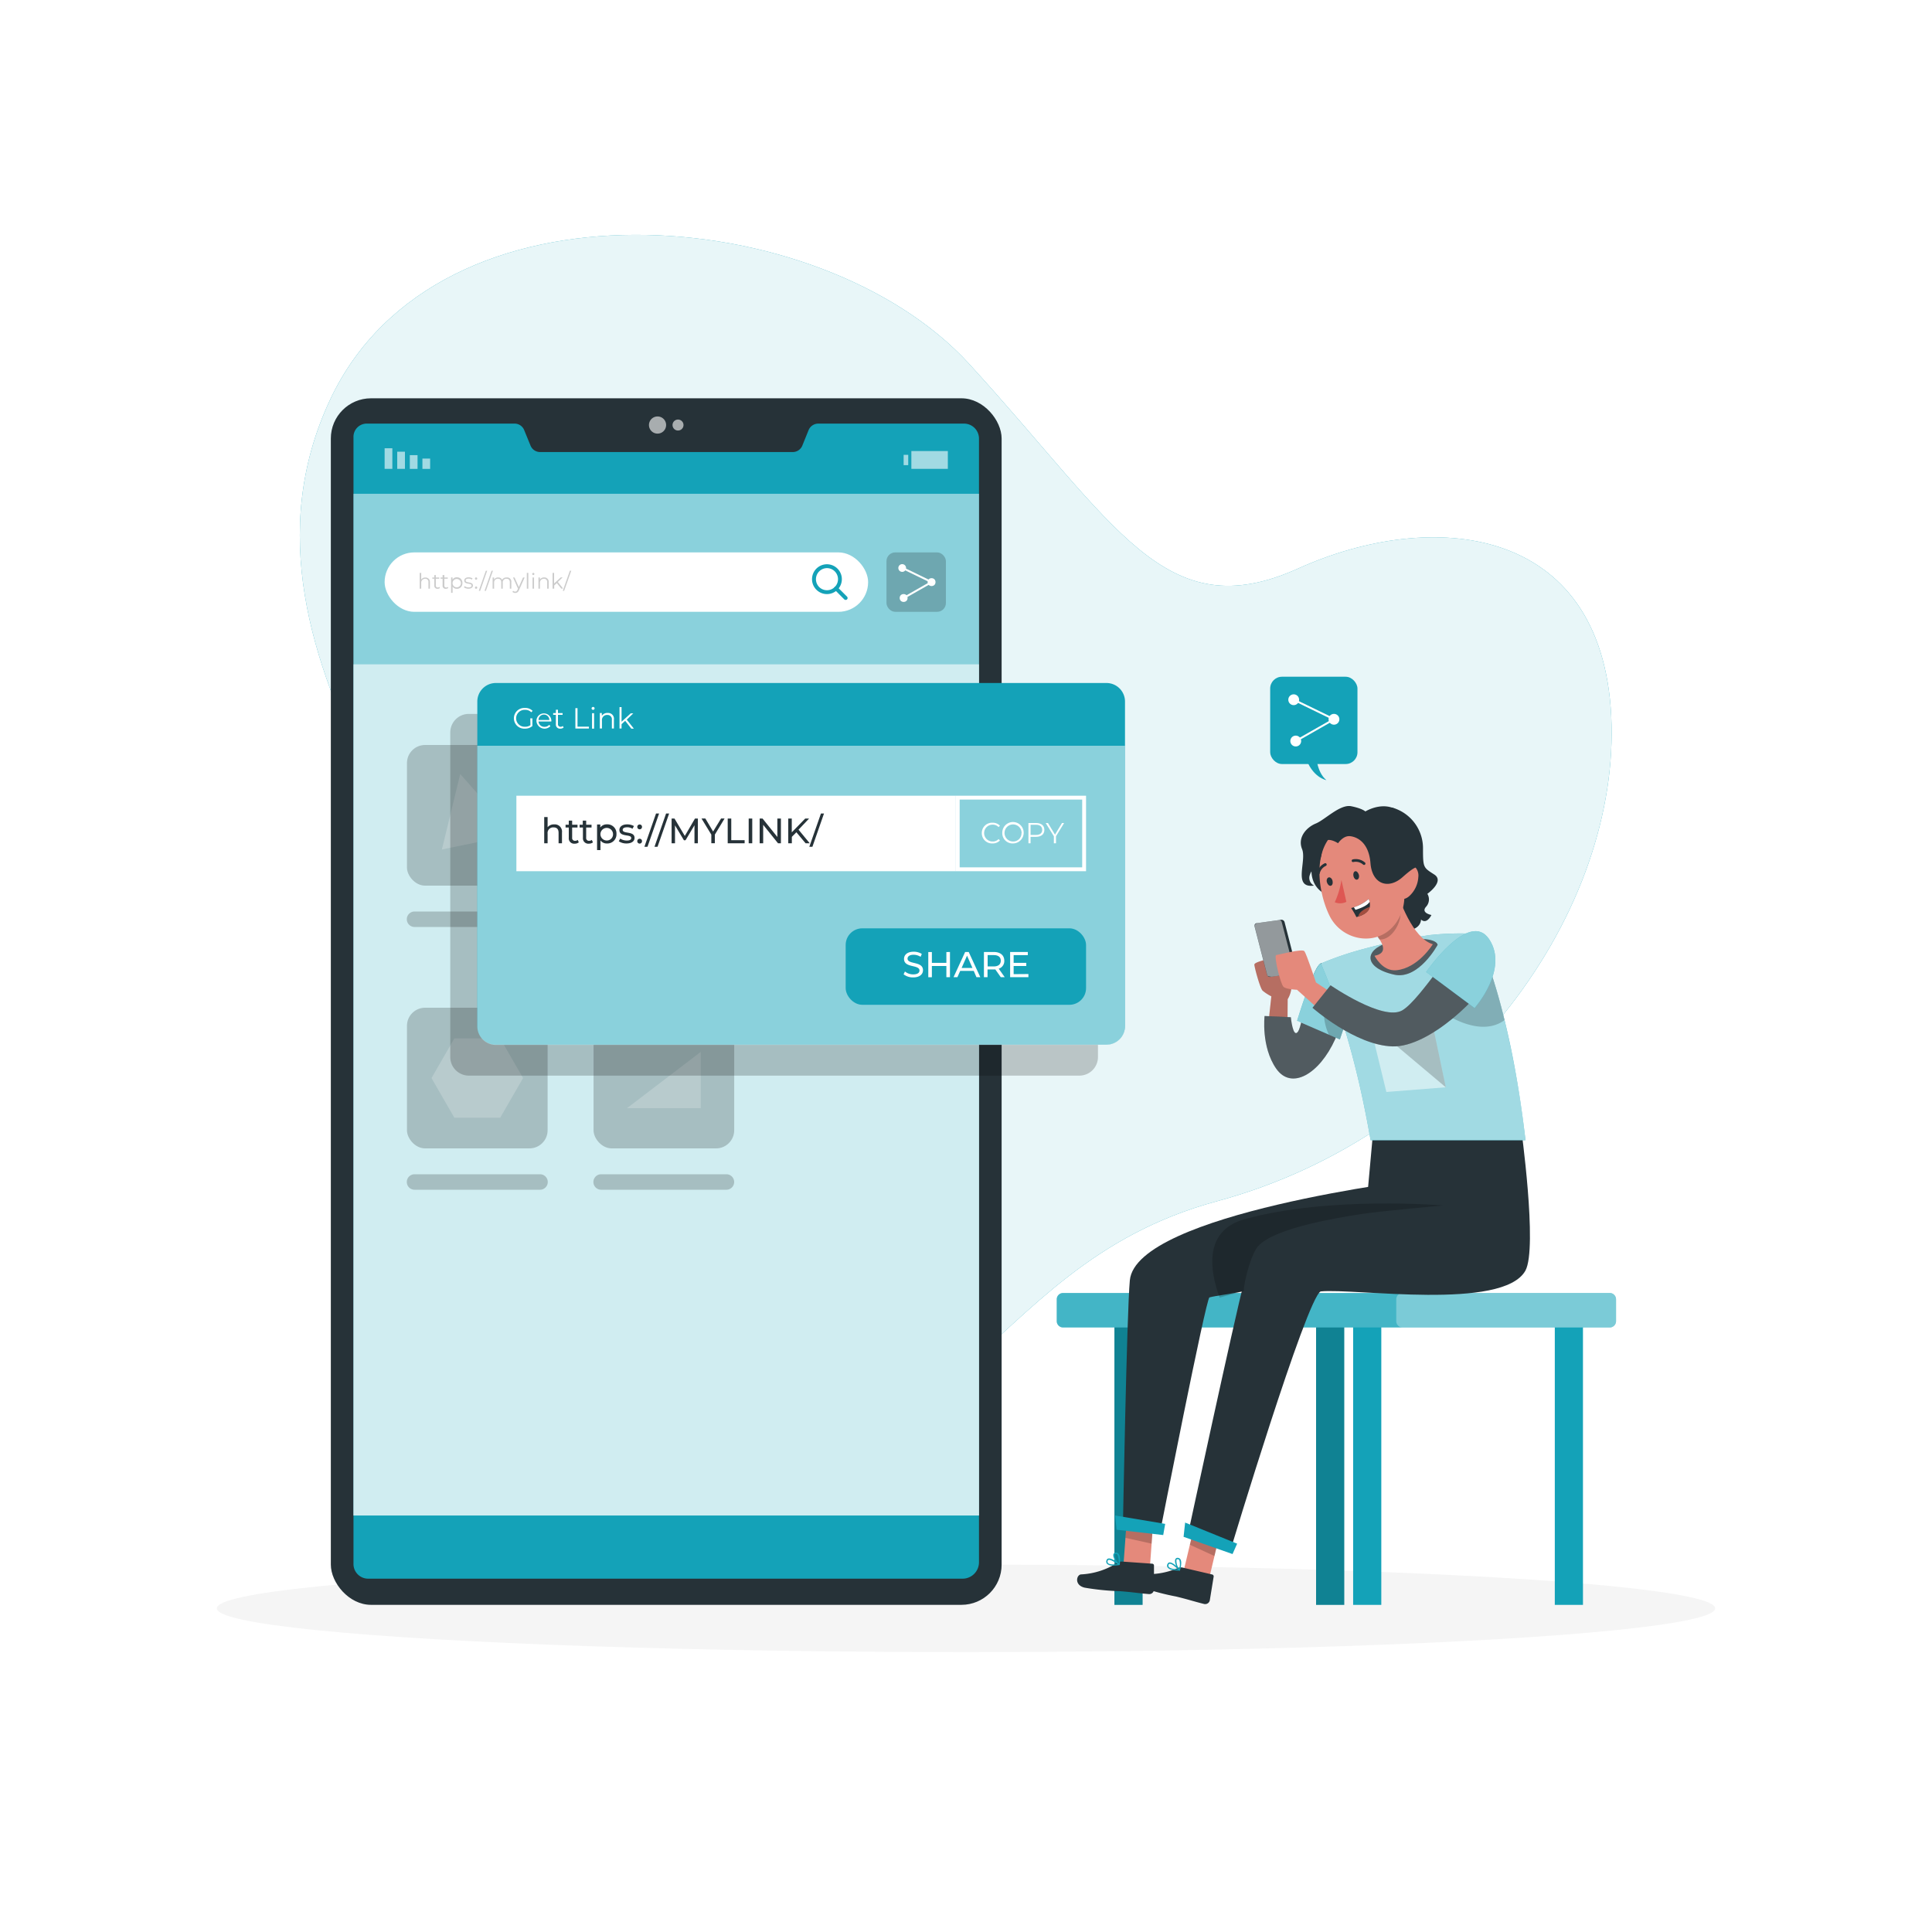 <?xml version="1.0" encoding="UTF-8"?>
<svg class="animated" version="1.1" viewBox="0 0 500 500" xmlns="http://www.w3.org/2000/svg">
<style>svg#freepik_stories-share-link:not(.animated) .animable {opacity: 0;}svg#freepik_stories-share-link.animated #freepik--background-simple--inject-133 {animation: 1s 1 forwards cubic-bezier(.36,-0.01,.5,1.38) lightSpeedRight;animation-delay: 0s;}svg#freepik_stories-share-link.animated #freepik--Shadow--inject-133 {animation: 1s 1 forwards cubic-bezier(.36,-0.01,.5,1.38) slideUp;animation-delay: 0s;}svg#freepik_stories-share-link.animated #freepik--Device--inject-133 {animation: 1s 1 forwards cubic-bezier(.36,-0.01,.5,1.38) lightSpeedRight;animation-delay: 0s;}svg#freepik_stories-share-link.animated #freepik--Window--inject-133 {animation: 1s 1 forwards cubic-bezier(.36,-0.01,.5,1.38) zoomOut,1.5s Infinite  linear heartbeat;animation-delay: 0s,1s;}svg#freepik_stories-share-link.animated #freepik--speech-bubble--inject-133 {animation: 1s 1 forwards cubic-bezier(.36,-0.01,.5,1.38) lightSpeedLeft,1.5s Infinite  linear heartbeat;animation-delay: 0s,1s;}svg#freepik_stories-share-link.animated #freepik--Character--inject-133 {animation: 1s 1 forwards cubic-bezier(.36,-0.01,.5,1.38) slideLeft;animation-delay: 0s;}            @keyframes lightSpeedRight {              from {                transform: translate3d(50%, 0, 0) skewX(-20deg);                opacity: 0;              }              60% {                transform: skewX(10deg);                opacity: 1;              }              80% {                transform: skewX(-2deg);              }              to {                opacity: 1;                transform: translate3d(0, 0, 0);              }            }                    @keyframes slideUp {                0% {                    opacity: 0;                    transform: translateY(30px);                }                100% {                    opacity: 1;                    transform: inherit;                }            }                    @keyframes zoomOut {                0% {                    opacity: 0;                    transform: scale(1.5);                }                100% {                    opacity: 1;                    transform: scale(1);                }            }                    @keyframes heartbeat {                0% {                    transform: scale(1);                }                10% {                    transform: scale(1.1);                }                30% {                    transform: scale(1);                }                40% {                    transform: scale(1);                }                50% {                    transform: scale(1.1);                }                60% {                    transform: scale(1);                }                100% {                    transform: scale(1);                }            }                    @keyframes lightSpeedLeft {              from {                transform: translate3d(-50%, 0, 0) skewX(20deg);                opacity: 0;              }              60% {                transform: skewX(-10deg);                opacity: 1;              }              80% {                transform: skewX(2deg);              }              to {                opacity: 1;                transform: translate3d(0, 0, 0);              }            }                    @keyframes slideLeft {                0% {                    opacity: 0;                    transform: translateX(-30px);                }                100% {                    opacity: 1;                    transform: translateX(0);                }            }</style>
<g class="animable" style="transform-origin:247.34px 219.834px">
<path class="animable" d="m85.46 103.38c27.92-59.45 127.06-51.06 165.31-9.26s50.7 68.6 85.21 53 78.52-11.44 81 38.16-37.87 108.25-102.04 125.6-64.17 78.76-149.1 66.37c-46.31-6.75-47.37-56.86-40.84-98.25s-71.92-106.68-39.54-175.62z" fill="#14a2b8" style="transform-origin:247.34px 219.834px"/>
<path class="animable" d="m85.46 103.38c27.92-59.45 127.06-51.06 165.31-9.26s50.7 68.6 85.21 53 78.52-11.44 81 38.16-37.87 108.25-102.04 125.6-64.17 78.76-149.1 66.37c-46.31-6.75-47.37-56.86-40.84-98.25s-71.92-106.68-39.54-175.62z" fill="#fff" opacity=".9" style="transform-origin:247.34px 219.834px"/>
</g>
<g class="animable" style="transform-origin:250px 416.24px">
<ellipse class="animable" cx="250" cy="416.24" rx="193.89" ry="11.32" fill="#f5f5f5" style="transform-origin:250px 416.24px"/>
</g>
<g class="animable" style="transform-origin:172.42px 259.205px">
<rect class="animable" x="85.62" y="103.08" width="173.6" height="312.25" rx="10.4" fill="#263238" style="transform-origin:172.42px 259.205px"/>
<path class="animable" d="m253.36 113.55v290.76a4.25 4.25 0 0 1-4.31 4.25h-153.72a3.8 3.8 0 0 1-3.85-3.9v-291.46a3.43 3.43 0 0 1 3.3-3.57h38.43a2.68 2.68 0 0 1 2.47 1.73l1.6 3.91a2.68 2.68 0 0 0 2.47 1.72h65.43a2.68 2.68 0 0 0 2.47-1.69l1.59-3.93a2.71 2.71 0 0 1 2.48-1.74h37.87a3.88 3.88 0 0 1 3.77 3.92z" fill="#14a2b8" style="transform-origin:172.419px 259.095px"/>
<rect class="animable" x="91.48" y="127.79" width="161.89" height="264.42" fill="#fff" opacity=".5" style="isolation:isolate;transform-origin:172.425px 260px"/>
<rect class="animable" x="109.32" y="118.68" width="2" height="2.67" fill="#fff" opacity=".6" style="isolation:isolate;transform-origin:110.32px 120.015px;transform:rotate(180deg)"/>
<rect class="animable" x="106.06" y="117.79" width="2" height="3.56" fill="#fff" opacity=".6" style="isolation:isolate;transform-origin:107.06px 119.57px;transform:rotate(180deg)"/>
<rect class="animable" x="102.8" y="116.9" width="2" height="4.44" fill="#fff" opacity=".6" style="isolation:isolate;transform-origin:103.8px 119.12px;transform:rotate(180deg)"/>
<rect class="animable" x="99.54" y="116.01" width="2" height="5.33" fill="#fff" opacity=".6" style="isolation:isolate;transform-origin:100.54px 118.675px;transform:rotate(180deg)"/>
<rect class="animable" x="233.86" y="117.71" width="1.19" height="2.67" fill="#fff" opacity=".6" style="isolation:isolate;transform-origin:234.455px 119.045px"/>
<rect class="animable" x="235.86" y="116.73" width="9.44" height="4.61" fill="#fff" opacity=".6" style="isolation:isolate;transform-origin:240.58px 119.035px;transform:rotate(180deg)"/>
<path class="animable" d="m172.39 110a2.22 2.22 0 1 1-2.22-2.22 2.21 2.21 0 0 1 2.22 2.22z" fill="#fff" opacity=".6" style="isolation:isolate;transform-origin:170.17px 110px"/>
<path class="animable" d="m176.89 110a1.42 1.42 0 1 1-1.42-1.42 1.42 1.42 0 0 1 1.42 1.42z" fill="#fff" opacity=".6" style="isolation:isolate;transform-origin:175.47px 110px"/>
<rect class="animable" x="99.54" y="142.96" width="125.13" height="15.38" rx="7.69" fill="#fff" style="transform-origin:162.105px 150.65px"/>
<path class="animable" d="m214 153.75a3.86 3.86 0 1 1 2.74-6.59 3.86 3.86 0 0 1-2.74 6.59zm0-6.72a2.87 2.87 0 0 0-2 4.89 2.86 2.86 0 1 0 2-4.89z" fill="#14a2b8" style="transform-origin:214.011px 149.89px"/>
<path class="animable" d="M218.86,155.26a.54.54,0,0,1-.36-.14l-2.49-2.5a.48.48,0,0,1,0-.7.5.5,0,0,1,.71,0l2.49,2.49a.5.5,0,0,1,0,.71A.54.54,0,0,1,218.86,155.26Z" fill="#14a2b8" style="transform-origin:217.608px 153.516px"/>
<rect class="animable" x="229.42" y="142.96" width="15.38" height="15.38" rx="2.27" opacity=".2" style="isolation:isolate;transform-origin:237.11px 150.65px"/>
<path class="animable" d="m234.49 147a1 1 0 1 1-1-1 1 1 0 0 1 1 1z" fill="#fff" style="transform-origin:233.49px 147px"/>
<circle class="animable" cx="241.09" cy="150.65" r="1.02" fill="#fff" style="transform-origin:241.09px 150.65px"/>
<circle class="animable" cx="233.86" cy="154.76" r="1.02" fill="#fff" style="transform-origin:233.86px 154.76px"/>
<polygon class="animable" points="233.98 154.98 233.73 154.55 240.55 150.66 233.36 147.17 233.58 146.72 241.62 150.63" fill="#fff" style="transform-origin:237.49px 150.85px"/>
<rect class="animable" x="91.48" y="171.93" width="161.89" height="220.28" fill="#fff" opacity=".6" style="isolation:isolate;transform-origin:172.425px 282.07px"/>
<rect class="animable" x="163.76" y="202.96" width="16.09" height="16.09" fill="#fff" opacity=".2" style="isolation:isolate;transform-origin:171.805px 211.005px;transform:rotate(135deg)"/>
<rect class="animable" x="105.32" y="192.8" width="36.4" height="36.4" rx="4.69" opacity=".2" style="isolation:isolate;transform-origin:123.52px 211px;transform:rotate(180deg)"/>
<path class="animable" d="m107.28 239.9h32.48a2 2 0 0 0 2-2 2 2 0 0 0-2-2h-32.48a2 2 0 0 0-2 2 2 2 0 0 0 2 2z" opacity=".2" style="isolation:isolate;transform-origin:123.52px 237.9px"/>
<rect class="animable" x="153.61" y="260.8" width="36.4" height="36.4" rx="4.69" opacity=".2" style="isolation:isolate;transform-origin:171.81px 279px;transform:rotate(180deg)"/>
<path class="animable" d="m155.57 307.9h32.43a2 2 0 0 0 2-2 2 2 0 0 0-2-2h-32.43a2 2 0 0 0-2 2 2 2 0 0 0 2 2z" opacity=".2" style="isolation:isolate;transform-origin:171.785px 305.9px"/>
<rect class="animable" x="105.32" y="260.8" width="36.4" height="36.4" rx="4.69" opacity=".2" style="isolation:isolate;transform-origin:123.52px 279px;transform:rotate(180deg)"/>
<path class="animable" d="m107.28 307.9h32.48a2 2 0 0 0 2-2 2 2 0 0 0-2-2h-32.48a2 2 0 0 0-2 2 2 2 0 0 0 2 2z" opacity=".2" style="isolation:isolate;transform-origin:123.52px 305.9px"/>
<polygon class="animable" points="117.59 268.74 129.45 268.74 135.37 279 129.45 289.27 117.59 289.27 111.67 279" fill="#fff" opacity=".2" style="isolation:isolate;transform-origin:123.52px 279.005px"/>
<polygon class="animable" points="181.35 272.23 181.35 286.8 162.26 286.8" fill="#fff" opacity=".2" style="isolation:isolate;transform-origin:171.805px 279.515px"/>
<rect class="animable" x="201.89" y="192.8" width="36.4" height="36.4" rx="4.69" opacity=".2" style="isolation:isolate;transform-origin:220.09px 211px;transform:rotate(180deg)"/>
<path class="animable" d="m203.86 239.9h32.47a2 2 0 0 0 2-2 2 2 0 0 0-2-2h-32.47a2 2 0 0 0-2 2 2 2 0 0 0 2 2z" opacity=".2" style="isolation:isolate;transform-origin:220.095px 237.9px"/>
<circle class="animable" cx="220.67" cy="210.53" r="10.21" fill="#fff" opacity=".2" style="isolation:isolate;transform-origin:220.67px 210.53px;transform:rotate(-13.28deg)"/>
<path class="animable" d="m119.11 200.32s14 15.82 13.56 15.82-18.31 3.7-18.31 3.7z" fill="#fff" opacity=".2" style="isolation:isolate;transform-origin:123.52px 210.08px"/>
<rect class="animable" x="153.61" y="192.8" width="36.4" height="36.4" rx="4.69" opacity=".2" style="isolation:isolate;transform-origin:171.81px 211px;transform:rotate(180deg)"/>
<path class="animable" d="m155.57 239.9h32.43a2 2 0 0 0 2-2 2 2 0 0 0-2-2h-32.43a2 2 0 0 0-2 2 2 2 0 0 0 2 2z" opacity=".2" style="isolation:isolate;transform-origin:171.785px 237.9px"/>
<g class="animable" opacity=".2" style="isolation:isolate;transform-origin:128.225px 150.58px">
<path class="animable" d="M111.27,150.67v1.68h-.39v-1.64a.81.81,0,0,0-.87-.93,1,1,0,0,0-1,1.05v1.52h-.4v-4.09h.4V150a1.2,1.2,0,0,1,1.08-.53A1.11,1.11,0,0,1,111.27,150.67Z" style="transform-origin:109.942px 150.305px"/>
<path class="animable" d="M113.86,152.17a.9.9,0,0,1-.61.21.77.77,0,0,1-.85-.84v-1.76h-.51v-.33h.51v-.63h.39v.63h.89v.33h-.89v1.73a.47.47,0,0,0,.51.53.64.64,0,0,0,.43-.15Z" style="transform-origin:112.875px 150.602px"/>
<path class="animable" d="M116,152.17a1,1,0,0,1-.62.21.76.76,0,0,1-.84-.84v-1.76h-.52v-.33h.52v-.63H115v.63h.88v.33H115v1.73a.46.46,0,0,0,.5.53.64.64,0,0,0,.43-.15Z" style="transform-origin:115.01px 150.602px"/>
<path class="animable" d="m119.67 150.9a1.4 1.4 0 0 1-1.44 1.48 1.27 1.27 0 0 1-1.1-0.57v1.61h-0.39v-4h0.37v0.58a1.26 1.26 0 0 1 1.12-0.6 1.4 1.4 0 0 1 1.44 1.5zm-0.39 0a1.08 1.08 0 1 0-1.08 1.1 1.07 1.07 0 0 0 1.08-1.1z" style="transform-origin:118.207px 151.41px"/>
<path class="animable" d="M120.07,152l.18-.31a1.75,1.75,0,0,0,1,.33c.55,0,.78-.19.78-.48,0-.75-1.88-.16-1.88-1.3,0-.48.41-.83,1.14-.83a2,2,0,0,1,1,.27l-.17.32a1.47,1.47,0,0,0-.86-.25c-.52,0-.75.2-.75.48,0,.78,1.88.19,1.88,1.3,0,.5-.44.83-1.2.83A2,2,0,0,1,120.07,152Z" style="transform-origin:121.23px 150.885px"/>
<path class="animable" d="M122.92,149.73a.29.29,0,0,1,.29-.3.3.3,0,0,1,0,.6A.29.29,0,0,1,122.92,149.73Zm0,2.35a.29.29,0,0,1,.29-.3.29.29,0,0,1,.3.3.3.3,0,0,1-.3.3A.29.29,0,0,1,122.92,152.08Z" style="transform-origin:123.215px 150.905px"/>
<path class="animable" d="M125.73,147.71h.35l-1.81,5.19h-.36Z" style="transform-origin:124.995px 150.305px"/>
<path class="animable" d="M127.21,147.71h.36l-1.82,5.19h-.35Z" style="transform-origin:126.485px 150.305px"/>
<path class="animable" d="M132.33,150.67v1.68h-.39v-1.64c0-.61-.31-.93-.83-.93a.93.93,0,0,0-1,1.05v1.52h-.39v-1.64c0-.61-.31-.93-.84-.93a.94.94,0,0,0-1,1.05v1.52h-.39v-2.9h.38V150a1.15,1.15,0,0,1,1.06-.55,1,1,0,0,1,1,.61,1.26,1.26,0,0,1,1.14-.61A1.09,1.09,0,0,1,132.33,150.67Z" style="transform-origin:129.915px 150.893px"/>
<path class="animable" d="M135.78,149.45l-1.45,3.25c-.24.57-.55.75-1,.75a1,1,0,0,1-.71-.27l.19-.29a.71.71,0,0,0,.52.22c.26,0,.44-.12.6-.48l.13-.28-1.29-2.9h.4l1.1,2.47,1.09-2.47Z" style="transform-origin:134.2px 151.45px"/>
<path class="animable" d="M136.34,148.26h.39v4.09h-.39Z" style="transform-origin:136.535px 150.305px"/>
<path class="animable" d="M137.73,148.54a.29.29,0,0,1,.29-.28.27.27,0,0,1,.28.27.28.28,0,0,1-.28.29A.29.29,0,0,1,137.73,148.54Zm.09.91h.39v2.9h-.39Z" style="transform-origin:138.015px 150.305px"/>
<path class="animable" d="M142,150.67v1.68h-.39v-1.64a.81.81,0,0,0-.87-.93,1,1,0,0,0-1,1.05v1.52h-.39v-2.9h.38V150a1.2,1.2,0,0,1,1.1-.56A1.11,1.11,0,0,1,142,150.67Z" style="transform-origin:140.678px 150.894px"/>
<path class="animable" d="M144.11,150.9l-.68.62v.83H143v-4.09h.4V151l1.73-1.58h.48l-1.24,1.19,1.36,1.71h-.48Z" style="transform-origin:144.365px 150.305px"/>
<path class="animable" d="M147.48,147.71h.36L146,152.9h-.35Z" style="transform-origin:146.745px 150.305px"/>
</g>
</g>
<g class="animable" style="transform-origin:203.84px 227.565px">
<path class="animable" d="m284.15 189.56v84a4.81 4.81 0 0 1-4.81 4.81h-158a4.81 4.81 0 0 1-4.81-4.81v-84a4.8 4.8 0 0 1 4.81-4.8h158a4.8 4.8 0 0 1 4.81 4.8z" opacity=".2" style="isolation:isolate;transform-origin:200.34px 231.565px"/>
<path class="animable" d="m291.15 181.56v84a4.81 4.81 0 0 1-4.81 4.81h-158a4.81 4.81 0 0 1-4.81-4.81v-84a4.8 4.8 0 0 1 4.81-4.8h158a4.8 4.8 0 0 1 4.81 4.8z" fill="#14a2b8" style="transform-origin:207.34px 223.565px"/>
<path class="animable" d="M291.15,193v72.62a4.81,4.81,0,0,1-4.81,4.81h-158a4.81,4.81,0,0,1-4.81-4.81V193Z" fill="#fff" opacity=".5" style="isolation:isolate;transform-origin:207.34px 231.715px"/>
<rect class="animable" x="133.64" y="205.93" width="113.73" height="19.54" fill="#fff" style="transform-origin:190.505px 215.7px"/>
<path class="animable" d="m145.44 215.45v2.79h-0.88v-2.69c0-1-0.47-1.42-1.3-1.42a1.44 1.44 0 0 0-1.54 1.61v2.5h-0.88v-6.79h0.88v2.63a2.1 2.1 0 0 1 1.71-0.73 1.87 1.87 0 0 1 2.01 2.1z" fill="#263238" style="transform-origin:143.147px 214.845px"/>
<path class="animable" d="M149.79,218a1.62,1.62,0,0,1-1.06.34,1.38,1.38,0,0,1-1.53-1.52v-2.66h-.83v-.72h.83v-1.06h.87v1.06h1.39v.72h-1.39v2.63a.71.71,0,0,0,.76.81,1.08,1.08,0,0,0,.69-.23Z" fill="#263238" style="transform-origin:148.08px 215.365px"/>
<path class="animable" d="M153.46,218a1.66,1.66,0,0,1-1.06.34,1.39,1.39,0,0,1-1.54-1.52v-2.66H150v-.72h.82v-1.06h.88v1.06h1.39v.72h-1.39v2.63a.71.71,0,0,0,.76.81,1.1,1.1,0,0,0,.69-.23Z" fill="#263238" style="transform-origin:151.73px 215.364px"/>
<path class="animable" d="m159.54 215.81a2.35 2.35 0 0 1-2.45 2.48 2 2 0 0 1-1.69-0.79v2.5h-0.88v-6.62h0.84v0.77a2.06 2.06 0 0 1 1.73-0.81 2.34 2.34 0 0 1 2.45 2.47zm-0.89 0a1.63 1.63 0 1 0-1.63 1.71 1.6 1.6 0 0 0 1.63-1.71z" fill="#263238" style="transform-origin:157.032px 216.669px"/>
<path class="animable" d="M160.14,217.72l.37-.69a3.13,3.13,0,0,0,1.7.5c.81,0,1.15-.24,1.15-.66,0-1.08-3.06-.14-3.06-2.07,0-.87.78-1.45,2-1.45a3.55,3.55,0,0,1,1.76.43l-.37.7a2.55,2.55,0,0,0-1.4-.38c-.77,0-1.14.28-1.14.66,0,1.15,3.07.21,3.07,2.1,0,.87-.81,1.43-2.09,1.43A3.53,3.53,0,0,1,160.14,217.72Z" fill="#263238" style="transform-origin:162.18px 215.82px"/>
<path class="animable" d="M164.93,214a.6.6,0,0,1,.62-.62.59.59,0,0,1,.6.62.61.61,0,0,1-.6.63A.62.62,0,0,1,164.93,214Zm0,3.69a.6.6,0,0,1,.62-.62.59.59,0,0,1,.6.62.6.6,0,0,1-.6.63A.61.61,0,0,1,164.93,217.66Z" fill="#263238" style="transform-origin:165.539px 215.85px"/>
<path class="animable" d="M169.78,210.54h.79l-3,8.61h-.8Z" fill="#263238" style="transform-origin:168.67px 214.845px"/>
<path class="animable" d="M172.38,210.54h.79l-3,8.61h-.79Z" fill="#263238" style="transform-origin:171.275px 214.845px"/>
<path class="animable" d="M179.73,218.24v-4.67l-2.32,3.89H177l-2.31-3.86v4.64h-.88v-6.4h.75l2.67,4.5,2.63-4.5h.75v6.4Z" fill="#263238" style="transform-origin:177.21px 215.04px"/>
<path class="animable" d="M185,216v2.22h-.91V216l-2.54-4.17h1l2,3.37,2.06-3.37h.91Z" fill="#263238" style="transform-origin:184.535px 215.025px"/>
<path class="animable" d="M188.33,211.84h.92v5.6h3.46v.8h-4.38Z" fill="#263238" style="transform-origin:190.52px 215.04px"/>
<path class="animable" d="M193.76,211.84h.92v6.4h-.92Z" fill="#263238" style="transform-origin:194.22px 215.04px"/>
<path class="animable" d="M202.1,211.84v6.4h-.75l-3.84-4.78v4.78h-.91v-6.4h.75l3.83,4.77v-4.77Z" fill="#263238" style="transform-origin:199.35px 215.04px"/>
<path class="animable" d="M206.1,215.39l-1.17,1.19v1.66H204v-6.4h.91v3.57l3.48-3.57h1l-2.73,2.88,2.9,3.52h-1.07Z" fill="#263238" style="transform-origin:206.78px 215.04px"/>
<path class="animable" d="M212.46,210.54h.79l-3,8.61h-.8Z" fill="#263238" style="transform-origin:211.35px 214.845px"/>
<path class="animable" d="M137.24,185.9h.54v2a2.9,2.9,0,0,1-1.94.67,2.68,2.68,0,1,1,0-5.35,2.58,2.58,0,0,1,2,.76l-.35.35a2.12,2.12,0,0,0-1.58-.62,2.19,2.19,0,1,0,0,4.37,2.28,2.28,0,0,0,1.37-.41Z" fill="#fff" style="transform-origin:135.418px 185.895px"/>
<path class="animable" d="m142.68 186.72h-3.31a1.47 1.47 0 0 0 1.56 1.38 1.55 1.55 0 0 0 1.21-0.52l0.3 0.35a2.1 2.1 0 0 1-3.61-1.37 1.93 1.93 0 1 1 3.86 0s-0.01 0.1-0.01 0.16zm-3.31-0.39h2.8a1.4 1.4 0 0 0-2.8 0z" fill="#fff" style="transform-origin:140.76px 186.601px"/>
<path class="animable" d="M145.86,188.3a1.32,1.32,0,0,1-.84.27,1.05,1.05,0,0,1-1.16-1.15V185h-.7v-.45h.7v-.87h.54v.87h1.2V185h-1.2v2.36a.64.64,0,0,0,.68.73.87.87,0,0,0,.59-.21Z" fill="#fff" style="transform-origin:144.51px 186.128px"/>
<path class="animable" d="M148.91,183.27h.55v4.79h2.95v.48h-3.5Z" fill="#fff" style="transform-origin:150.66px 185.905px"/>
<path class="animable" d="M153.1,183.33a.38.38,0,0,1,.39-.37.37.37,0,0,1,.39.36.39.39,0,0,1-.78,0Zm.12,1.25h.53v4h-.53Z" fill="#fff" style="transform-origin:153.49px 185.77px"/>
<path class="animable" d="M158.88,186.24v2.3h-.53v-2.25a1.11,1.11,0,0,0-1.19-1.26,1.3,1.3,0,0,0-1.38,1.43v2.08h-.54v-4h.51v.73a1.67,1.67,0,0,1,1.51-.76A1.51,1.51,0,0,1,158.88,186.24Z" fill="#fff" style="transform-origin:157.068px 186.522px"/>
<path class="animable" d="M161.8,186.55l-.94.86v1.13h-.53V183h.53v3.78l2.37-2.16h.66l-1.69,1.62,1.85,2.34h-.66Z" fill="#fff" style="transform-origin:162.19px 185.79px"/>
<path class="animable" d="M254.09,215.6a2.65,2.65,0,0,1,2.77-2.68,2.56,2.56,0,0,1,1.92.77l-.35.36a2.09,2.09,0,0,0-1.56-.63,2.18,2.18,0,1,0,0,4.36,2.05,2.05,0,0,0,1.56-.63l.35.36a2.57,2.57,0,0,1-1.93.77A2.64,2.64,0,0,1,254.09,215.6Z" fill="#fff" style="transform-origin:256.435px 215.6px"/>
<path class="animable" d="m259.39 215.6a2.77 2.77 0 1 1 2.76 2.68 2.65 2.65 0 0 1-2.76-2.68zm5 0a2.21 2.21 0 1 0-2.21 2.18 2.14 2.14 0 0 0 2.18-2.18z" fill="#fff" style="transform-origin:262.159px 215.511px"/>
<path class="animable" d="m270.28 214.78c0 1.12-0.81 1.79-2.15 1.79h-1.42v1.67h-0.55v-5.24h2c1.31 0 2.12 0.65 2.12 1.78zm-0.56 0c0-0.85-0.55-1.33-1.61-1.33h-1.4v2.63h1.4c1.06 0 1.61-0.48 1.61-1.3z" fill="#fff" style="transform-origin:268.22px 215.62px"/>
<path class="animable" d="M273.29,216.42v1.82h-.55v-1.82L270.63,213h.59l1.81,3,1.81-3h.55Z" fill="#fff" style="transform-origin:273.01px 215.62px"/>
<path class="animable" d="m280.07 206.93v17.54h-31.71v-17.54h31.71m1-1h-33.71v19.54h33.71v-19.54z" fill="#fff" style="transform-origin:264.215px 215.7px"/>
<rect class="animable" x="218.86" y="240.25" width="62.21" height="19.79" rx="4.31" fill="#14a2b8" style="transform-origin:249.965px 250.145px"/>
<path class="animable" d="M233.85,252.15l.35-.73a3.32,3.32,0,0,0,2.15.75c1.13,0,1.61-.43,1.61-1,0-1.6-4-.59-4-3,0-1,.78-1.87,2.5-1.87a3.91,3.91,0,0,1,2.1.58l-.31.74a3.4,3.4,0,0,0-1.79-.53c-1.11,0-1.59.47-1.59,1,0,1.59,4,.59,4,3,0,1-.81,1.86-2.53,1.86A3.9,3.9,0,0,1,233.85,252.15Z" fill="#fff" style="transform-origin:236.36px 249.626px"/>
<path class="animable" d="M245.85,246.37v6.52h-.93V250h-3.75v2.91h-.93v-6.52h.93v2.8h3.75v-2.8Z" fill="#fff" style="transform-origin:243.045px 249.64px"/>
<path class="animable" d="M252,251.26H248.5l-.72,1.63h-1l3-6.52h.92l3,6.52h-1Zm-.33-.75-1.4-3.19-1.41,3.19Z" fill="#fff" style="transform-origin:250.24px 249.63px"/>
<path class="animable" d="m259 252.89-1.41-2h-0.41-1.61v2h-0.93v-6.52h2.54c1.7 0 2.73 0.85 2.73 2.27a2.07 2.07 0 0 1-1.44 2.06l1.55 2.19zm0-4.25c0-0.93-0.62-1.46-1.81-1.46h-1.59v2.93h1.59c1.16 0 1.81-0.54 1.81-1.47z" fill="#fff" style="transform-origin:257.33px 249.63px"/>
<path class="animable" d="M266.15,252.08v.81h-4.73v-6.52H266v.81h-3.67v2h3.27V250h-3.27v2.11Z" fill="#fff" style="transform-origin:263.785px 249.63px"/>
</g>
<g class="animable" style="transform-origin:340.015px 188.52px">
<rect class="animable" x="328.72" y="175.14" width="22.59" height="22.59" rx="3.05" fill="#14a2b8" style="transform-origin:340.015px 186.435px"/>
<circle class="animable" cx="334.81" cy="181.09" r="1.4" fill="#fff" style="transform-origin:334.81px 181.09px"/>
<circle class="animable" cx="345.23" cy="186.15" r="1.4" fill="#fff" style="transform-origin:345.23px 186.15px"/>
<path class="animable" d="m336.74 191.78a1.4 1.4 0 1 1-1.4-1.4 1.4 1.4 0 0 1 1.4 1.4z" fill="#fff" style="transform-origin:335.34px 191.78px"/>
<polygon class="animable" points="335.46 192 335.21 191.57 344.69 186.17 334.7 181.31 334.92 180.86 345.76 186.13" fill="#fff" style="transform-origin:340.23px 186.43px"/>
<path class="animable" d="M340.59,195s0,4.7,2.68,6.9c0,0-3.72-.64-5.43-6.1Z" fill="#14a2b8" style="transform-origin:340.555px 198.45px"/>
</g>
<g class="animable" style="transform-origin:345.855px 311.968px">
<rect class="animable" x="340.6" y="339.09" width="7.29" height="76.25" fill="#14a2b8" style="transform-origin:344.245px 377.215px;transform:rotate(180deg)"/>
<rect class="animable" x="340.6" y="339.09" width="7.29" height="76.25" opacity=".2" style="isolation:isolate;transform-origin:344.245px 377.215px;transform:rotate(180deg)"/>
<rect class="animable" x="288.41" y="339.09" width="7.29" height="76.25" fill="#14a2b8" style="transform-origin:292.055px 377.215px;transform:rotate(180deg)"/>
<rect class="animable" x="288.41" y="339.09" width="7.29" height="76.25" opacity=".2" style="isolation:isolate;transform-origin:292.055px 377.215px;transform:rotate(180deg)"/>
<rect class="animable" x="350.19" y="339.09" width="7.29" height="76.25" fill="#14a2b8" style="transform-origin:353.835px 377.215px;transform:rotate(180deg)"/>
<rect class="animable" x="402.38" y="339.09" width="7.29" height="76.25" fill="#14a2b8" style="transform-origin:406.025px 377.215px;transform:rotate(180deg)"/>
<path class="animable" d="m273.48 336.26v5.64a1.64 1.64 0 0 0 1.64 1.65h141.46a1.65 1.65 0 0 0 1.65-1.65v-5.64a1.65 1.65 0 0 0-1.65-1.64h-141.46a1.64 1.64 0 0 0-1.64 1.64z" fill="#14a2b8" style="transform-origin:345.855px 339.085px"/>
<path class="animable" d="m273.48 336.26v5.64a1.64 1.64 0 0 0 1.64 1.65h141.46a1.65 1.65 0 0 0 1.65-1.65v-5.64a1.65 1.65 0 0 0-1.65-1.64h-141.46a1.64 1.64 0 0 0-1.64 1.64z" fill="#fff" opacity=".2" style="isolation:isolate;transform-origin:345.855px 339.085px"/>
<path class="animable" d="m361.35 336.26v5.64a1.65 1.65 0 0 0 1.65 1.65h53.58a1.65 1.65 0 0 0 1.65-1.65v-5.64a1.65 1.65 0 0 0-1.65-1.64h-53.58a1.65 1.65 0 0 0-1.65 1.64z" fill="#fff" opacity=".3" style="isolation:isolate;transform-origin:389.79px 339.085px"/>
<g class="animable" style="transform-origin:337.355px 311.868px">
<path class="animable" d="M360.27,209a10.92,10.92,0,0,1,8,10.74c0,4.86.14,4.8,2.91,6.58s-1.78,5-1.78,5a2.78,2.78,0,0,1-.33,3.34c-1.45,1.61,1.38,2.14,1.38,2.14s-1.18,2.55-2.7,1.17c0,0,.16,2.75-4.3,2.94s-11.62,2.08-13.32-.29-7.11-9.23-7.11-9.23-4.75-1.87-3.36-8.35,6.4-11.17,11.08-11S360.27,209,360.27,209Z" fill="#263238" style="transform-origin:355.74px 225.402px"/>
<path class="animable" d="m328.36 248.2s-3.74 0.75-3.73 1.44 1.46 6.08 2.13 6.74a11.76 11.76 0 0 0 2.26 1.47l-0.95 8.72 5.11 1.32 0.07-9.3s1.8-2.73 0.51-5.42-5.4-4.97-5.4-4.97z" fill="#e4897b" style="transform-origin:329.428px 258.045px"/>
<path class="animable" d="m328.36 248.2s-3.74 0.75-3.73 1.44 1.46 6.08 2.13 6.74a11.76 11.76 0 0 0 2.26 1.47l-0.95 8.72 5.11 1.32 0.07-9.3s1.8-2.73 0.51-5.42-5.4-4.97-5.4-4.97z" opacity=".2" style="isolation:isolate;transform-origin:329.428px 258.045px"/>
<path class="animable" d="m341.94 249.22c-3.38 2.42-4.66 15.8-6 17.74s-1.87-3.7-1.87-3.7l-6.8-0.32s-0.93 7.95 3 13.61 11.17 1.45 15.28-7.62-3.61-19.71-3.61-19.71z" fill="#263238" style="transform-origin:336.965px 264.169px"/>
<path class="animable" d="m330.27 276.55a5.69 5.69 0 0 0 3.08 2.38c3.95 1.13 9-3 12.19-10a14.48 14.48 0 0 0 1.17-6.93c-0.44-6.81-4.77-12.78-4.77-12.78-3.37 2.42-4.66 15.8-6 17.74s-1.86-3.7-1.86-3.7l-6.81-0.33s-0.93 7.97 3 13.62z" fill="#fff" opacity=".2" style="isolation:isolate;transform-origin:336.964px 264.168px"/>
<path class="animable" d="M341.84,249.35c-1.73.22-6.15,14.82-6.15,14.82L346.75,269l2.93-8.61Z" fill="#14a2b8" style="transform-origin:342.685px 259.175px"/>
<path class="animable" d="m349.68 260.35-2.93 8.65-2.85-1.23-8.21-3.56s4.42-14.6 6.15-14.82l3.26 4.57z" fill="#fff" opacity=".5" style="isolation:isolate;transform-origin:342.685px 259.195px"/>
<path class="animable" d="m349.68 260.35-2.93 8.65-2.85-1.23a14 14 0 0 1 1.2-13.81z" opacity=".2" style="isolation:isolate;transform-origin:346.149px 261.48px"/>
<polygon class="animable" points="297.5 406.88 290.75 405.03 291.96 388.57 298.69 390.43" fill="#e4897b" style="transform-origin:294.72px 397.725px"/>
<path class="animable" d="M290.34,404.13l7.83.55a.48.48,0,0,1,.48.5h0l0,6.22a1.22,1.22,0,0,1-1.3,1.15c-2.73-.23-4-.48-7.46-.75a65,65,0,0,1-9.16-.91c-2.85-.66-2.12-3.47-.86-3.44a19.2,19.2,0,0,0,9.3-3A2,2,0,0,1,290.34,404.13Z" fill="#263238" style="transform-origin:288.704px 408.341px"/>
<path class="animable" d="M286.5,404.71a.86.86,0,0,1-.13-.92.6.6,0,0,1,.4-.43c.88-.27,2.76,1.21,3,1.38a.21.21,0,0,1,.05.17.18.18,0,0,1-.13.12,8.45,8.45,0,0,1-1.88.12A1.89,1.89,0,0,1,286.5,404.71Zm.37-1a.28.28,0,0,0-.2.21.62.62,0,0,0,.07.59c.31.34,1.22.45,2.49.29-.78-.57-1.89-1.24-2.36-1.09Z" fill="#14a2b8" style="transform-origin:288.057px 404.243px"/>
<path class="animable" d="M289.54,405c-.66-.46-1.6-2-1.39-2.74a.62.62,0,0,1,.62-.45.82.82,0,0,1,.68.27c.65.73.35,2.75.35,2.81a.2.2,0,0,1-.1.12.08.08,0,0,1-.07,0A.14.14,0,0,1,289.54,405Zm-.76-2.84c-.23,0-.3.12-.32.21a3.45,3.45,0,0,0,1,2.2,3.51,3.51,0,0,0-.3-2.24.44.44,0,0,0-.34-.17Z" fill="#14a2b8" style="transform-origin:288.995px 403.413px"/>
<polygon class="animable" points="298.69 390.43 291.96 388.58 291.27 397.99 298.04 399.5" opacity=".2" style="isolation:isolate;transform-origin:294.98px 394.04px"/>
<polygon class="animable" points="306.31 406.64 312.68 409.54 314.3 402.7 316.48 393.5 310.13 390.59 307.94 399.78" fill="#e4897b" style="transform-origin:311.395px 400.065px"/>
<polygon class="animable" points="307.94 399.78 314.3 402.7 316.48 393.5 310.13 390.59" opacity=".2" style="isolation:isolate;transform-origin:312.21px 396.645px"/>
<path class="animable" d="M306.05,405.69l7.64,1.78a.5.5,0,0,1,.4.58h0l-1,6.14a1.22,1.22,0,0,1-1.46.92c-2.66-.66-3.89-1.11-7.25-1.93a64.07,64.07,0,0,1-8.9-2.36c-2.71-1.11-1.54-3.76-.29-3.53a19.25,19.25,0,0,0,9.65-1.49A2,2,0,0,1,306.05,405.69Z" fill="#263238" style="transform-origin:303.965px 410.391px"/>
<path class="animable" d="M302.17,405.65a.85.85,0,0,1,0-.93.61.61,0,0,1,.47-.36c.91-.13,2.53,1.63,2.72,1.84a.2.2,0,0,1,0,.17.15.15,0,0,1-.15.09,9,9,0,0,1-1.87-.17A1.85,1.85,0,0,1,302.17,405.65Zm.52-.94a.28.28,0,0,0-.23.18.59.59,0,0,0,0,.59c.25.39,1.13.64,2.41.68-.68-.69-1.68-1.52-2.16-1.45Z" fill="#14a2b8" style="transform-origin:303.705px 405.407px"/>
<path class="animable" d="M305.12,406.44c-.59-.55-1.27-2.22-.94-2.92a.63.63,0,0,1,.69-.35.88.88,0,0,1,.62.38c.53.83-.09,2.77-.1,2.83a.25.25,0,0,1-.12.11.11.11,0,0,1-.07,0A.08.08,0,0,1,305.12,406.44Zm-.3-2.92c-.23,0-.32.07-.35.16a3.44,3.44,0,0,0,.68,2.34,3.66,3.66,0,0,0,.06-2.26.48.48,0,0,0-.31-.23Z" fill="#14a2b8" style="transform-origin:304.899px 404.827px"/>
<path class="animable" d="m353.52 313.19 2.06-22.74 38 0.89s4.42 31.66 1.19 37.51c-5.83 10.39-44.1 4.49-53 5.37-3.71 1.95-23.27 66.78-23.27 66.78l-10.95-4.42s11.78-54.72 14.46-65c3.73-14.35 18.99-14.1 31.51-18.39z" fill="#263238" style="transform-origin:351.75px 345.725px"/>
<path class="animable" d="m290.6 395.46 9.66 0.89s11.85-60.35 12.74-60.58c1.65-0.47 6.45-1 9-1.68 17.92-4.66 62.07-13.24 62.07-13.24l-16.28-15.69s-73.79 8.84-75.39 26.19c-0.79 8.33-1.8 64.11-1.8 64.11z" fill="#263238" style="transform-origin:337.335px 350.755px"/>
<path class="animable" d="m315.64 335.81c1.65-0.47 3.84-1.05 6.42-1.72-0.72 0.38 1.36-9 3.43-11.45 4.1-4.84 20.59-7.45 26.51-8.4 4.94-0.79 21.54-2.26 21.54-2.26s-29.3-2.53-51.38 3.53c-10.91 3-8.97 13.65-6.52 20.3z" opacity=".2" style="isolation:isolate;transform-origin:343.637px 323.633px"/>
<path class="animable" d="M335.67,251.19a.58.58,0,0,1-.49.73l-6.45.9a.76.76,0,0,1-.82-.54l-3.23-12.53a.66.66,0,0,1,.48-.82l6.45-.9a.84.84,0,0,1,.84.63Z" fill="#263238" style="transform-origin:330.173px 245.428px"/>
<path class="animable" d="M331.72,238.68,335,251.33a.5.5,0,0,1-.42.68l-5.47.76c-.37,0-1.07-.05-1.16-.41l-3.27-12.69c-.09-.36.5-.74.86-.79l5.47-.77A.68.68,0,0,1,331.72,238.68Z" fill="#fff" opacity=".5" style="transform-origin:329.853px 245.439px"/>
<polygon class="animable" points="306.71 394.04 306.31 397.73 318.98 402.19 320.17 399.5" fill="#14a2b8" style="transform-origin:313.24px 398.115px"/>
<polygon class="animable" points="288.59 392.21 288.98 395.89 301.04 397.27 301.55 394.38" fill="#14a2b8" style="transform-origin:295.07px 394.74px"/>
<path class="animable" d="M354.71,295.09c-2.22-12.73-5.95-29.78-12.87-45.74a82,82,0,0,1,11.2-3.8A151,151,0,0,1,370,242a75.13,75.13,0,0,1,11.9-.32s8.56,16,12.9,53.42Z" fill="#14a2b8" style="transform-origin:368.32px 268.338px"/>
<path class="animable" d="M394.79,295.09H354.71c-2.22-12.73-5.95-29.78-12.87-45.74a80.68,80.68,0,0,1,11.2-3.8A151,151,0,0,1,370,242a75.13,75.13,0,0,1,11.9-.32,47.82,47.82,0,0,1,2.08,4.74,140,140,0,0,1,5.4,17.58A252.91,252.91,0,0,1,394.79,295.09Z" fill="#fff" opacity=".6" style="isolation:isolate;transform-origin:368.315px 268.333px"/>
<path class="animable" d="M389.37,264c-6.49,4.83-15.93-2-15.93-2L384,246.41A140,140,0,0,1,389.37,264Z" opacity=".2" style="isolation:isolate;transform-origin:381.405px 256.069px"/>
<path class="animable" d="m360.83 252.24c6.32 1.4 11.22-7.71 11.22-7.71s0-2.41-9.58-1.21-10.54 6.95-1.64 8.92z" fill="#263238" style="transform-origin:363.368px 247.686px"/>
<path class="animable" d="m360.83 252.24c6.32 1.4 11.22-7.71 11.22-7.71s0-2.41-9.58-1.21-10.54 6.95-1.64 8.92z" fill="#fff" opacity=".2" style="isolation:isolate;transform-origin:363.368px 247.686px"/>
<polygon class="animable" points="354.46 264.8 370.33 263.09 374.17 281.39 358.79 282.6" fill="#fff" opacity=".5" style="isolation:isolate;transform-origin:364.315px 272.845px"/>
<polygon class="animable" points="354.46 264.8 374.17 281.39 370.33 263.09" opacity=".2" style="isolation:isolate;transform-origin:364.315px 272.24px"/>
<path class="animable" d="M346.34,258.05l-5.76-3.78s-2.45-7.37-3-8.1-6.63.93-7.3,1,1.11,7.6,1.92,8.25,3.46.73,3.46.73L342.2,262Z" fill="#e4897b" style="transform-origin:338.236px 253.992px"/>
<path class="animable" d="m380.93 241.68c-3.84 0.89-13.07 16.85-18 19.79s-18.58-6.47-18.58-6.47l-4.67 5.81s11.05 9.74 20.72 10 23.38-13.45 25.42-18.46-0.21-11.75-4.89-10.67z" fill="#263238" style="transform-origin:363.127px 256.189px"/>
<path class="animable" d="m380.93 241.68c-3.84 0.89-13.07 16.85-18 19.79s-18.58-6.47-18.58-6.47l-4.67 5.81s11.05 9.74 20.72 10 23.38-13.45 25.42-18.46-0.21-11.75-4.89-10.67z" fill="#fff" opacity=".2" style="isolation:isolate;transform-origin:363.127px 256.189px"/>
<path class="animable" d="M360.55,227.7c1.51,5.47,5.11,15.09,10.26,16.67,0,0-3.79,6.21-9.47,6.73-3.61.33-5.61-3.75-5.61-3.75,3.68-.69,2.27-3.39-.63-6.77Z" fill="#e4897b" style="transform-origin:362.955px 239.409px"/>
<path class="animable" d="m358.33 233-3.22 7.62a20.54 20.54 0 0 1 1.85 2.51c3.62 0.28 6.22-5.46 5.33-7.8-0.29-1.01-3.29-1.6-3.96-2.33z" opacity=".2" style="isolation:isolate;transform-origin:358.788px 238.07px"/>
<path class="animable" d="m348 219c3.45 1.43 2.79 5.2-2.93 12.06-3.53-3-5.44-9.94-3.59-12.16s3.52-1.16 6.52 0.1z" fill="#263238" style="transform-origin:345.434px 224.335px"/>
<path class="animable" d="M362.23,221.92c1.2,7.47,2.28,11.77-.59,16.39-4.31,6.94-14.16,5.61-17.58-1.35-3.05-6.25-4.51-17.42,2-22a10.32,10.32,0,0,1,16.13,6.92Z" fill="#e4897b" style="transform-origin:352.469px 227.993px"/>
<path class="animable" d="M351.68,226.41c.14.6-.07,1.16-.47,1.24s-.81-.32-.94-.92.07-1.15.45-1.25S351.51,225.83,351.68,226.41Z" fill="#263238" style="transform-origin:350.977px 226.563px"/>
<path class="animable" d="M344.87,228c.13.6-.08,1.16-.47,1.24s-.82-.32-1-.92.08-1.16.47-1.25S344.73,227.35,344.87,228Z" fill="#263238" style="transform-origin:344.125px 228.153px"/>
<path class="animable" d="M347.16,227.73a21.82,21.82,0,0,1-1.72,5.77,3.54,3.54,0,0,0,3-.11Z" fill="#de5753" style="transform-origin:346.94px 230.756px"/>
<path class="animable" d="M353.06,223.84a.28.28,0,0,0,.21-.1.36.36,0,0,0,0-.51,3.61,3.61,0,0,0-3.2-.81.37.37,0,0,0-.25.43v0a.37.37,0,0,0,.45.24h0a2.87,2.87,0,0,1,2.51.67A.36.36,0,0,0,353.06,223.84Z" fill="#263238" style="transform-origin:351.594px 223.085px"/>
<path class="animable" d="M341.25,226.35a.38.38,0,0,0,.28-.27,2.85,2.85,0,0,1,1.62-2,.37.37,0,0,0-.24-.69,3.6,3.6,0,0,0-2.08,2.56.35.35,0,0,0,.26.43h0A.43.43,0,0,0,341.25,226.35Z" fill="#263238" style="transform-origin:342.081px 224.882px"/>
<path class="animable" d="m357.83 216.05c-3.18 2-1.93 5.57 4.82 11.43 3-3.56 3.78-10.69 1.6-12.58s-3.65-0.55-6.42 1.15z" fill="#263238" style="transform-origin:360.829px 220.73px"/>
<path class="animable" d="M367.06,227a7.2,7.2,0,0,1-2.39,4.95c-1.9,1.66-3.93.22-4.31-2.13-.35-2.13.23-5.55,2.57-6.3A3.2,3.2,0,0,1,367.06,227Z" fill="#e4897b" style="transform-origin:363.677px 228.02px"/>
<path class="animable" d="M349.68,235a19.84,19.84,0,0,1,1.36,2.35l.46-.14c2.07-.65,2.82-1.63,3-2.52a3.13,3.13,0,0,0-.34-2,10.22,10.22,0,0,1-3.8,2.11Z" fill="#263238" style="transform-origin:352.11px 235.02px"/>
<path class="animable" d="M350.38,234.79l.42.68c1.95-.61,3.24-1.31,3.66-2.09a2.89,2.89,0,0,0-.28-.7A10.22,10.22,0,0,1,350.38,234.79Z" fill="#fff" style="transform-origin:352.42px 234.075px"/>
<path class="animable" d="m351.5 237.23c2.07-0.65 2.82-1.63 3-2.52a6.84 6.84 0 0 0-2.16 1.17 2.58 2.58 0 0 0-0.84 1.35z" fill="#a24e3f" style="transform-origin:353px 235.97px"/>
<path class="animable" d="m364.21 216s1.84-3-2.11-6-8.74 0-8.74 0-0.81-0.78-3.68-1.35-6.77 3.5-9.14 4.47-4.81 3.54-3.56 6.64-2.51 10.23 3.1 9.43a2.21 2.21 0 0 1-1.06-2.85c0.66-2.1 3-2.16 3.08-6.51s4.19-1.6 4.19-1.6 1.3-2 3.08-1.83 4.88 1.54 5.31 7 4.64 6.85 8.27 3.63 4.36-3.16 5-1.54c0 0 1.38-2.36-1.59-3.14s-3.27-4.76-2.15-6.35z" fill="#263238" style="transform-origin:352.456px 218.924px"/>
<path class="animable" d="m369.09 251.55 12.53 9.33s8.93-10 3.79-17.79-16.32 8.46-16.32 8.46z" fill="#14a2b8" style="transform-origin:378.047px 250.928px"/>
<path class="animable" d="m369.09 251.55 12.53 9.33s8.93-10 3.79-17.79-16.32 8.46-16.32 8.46z" fill="#fff" opacity=".5" style="isolation:isolate;transform-origin:378.047px 250.928px"/>
</g>
</g>
</svg>
